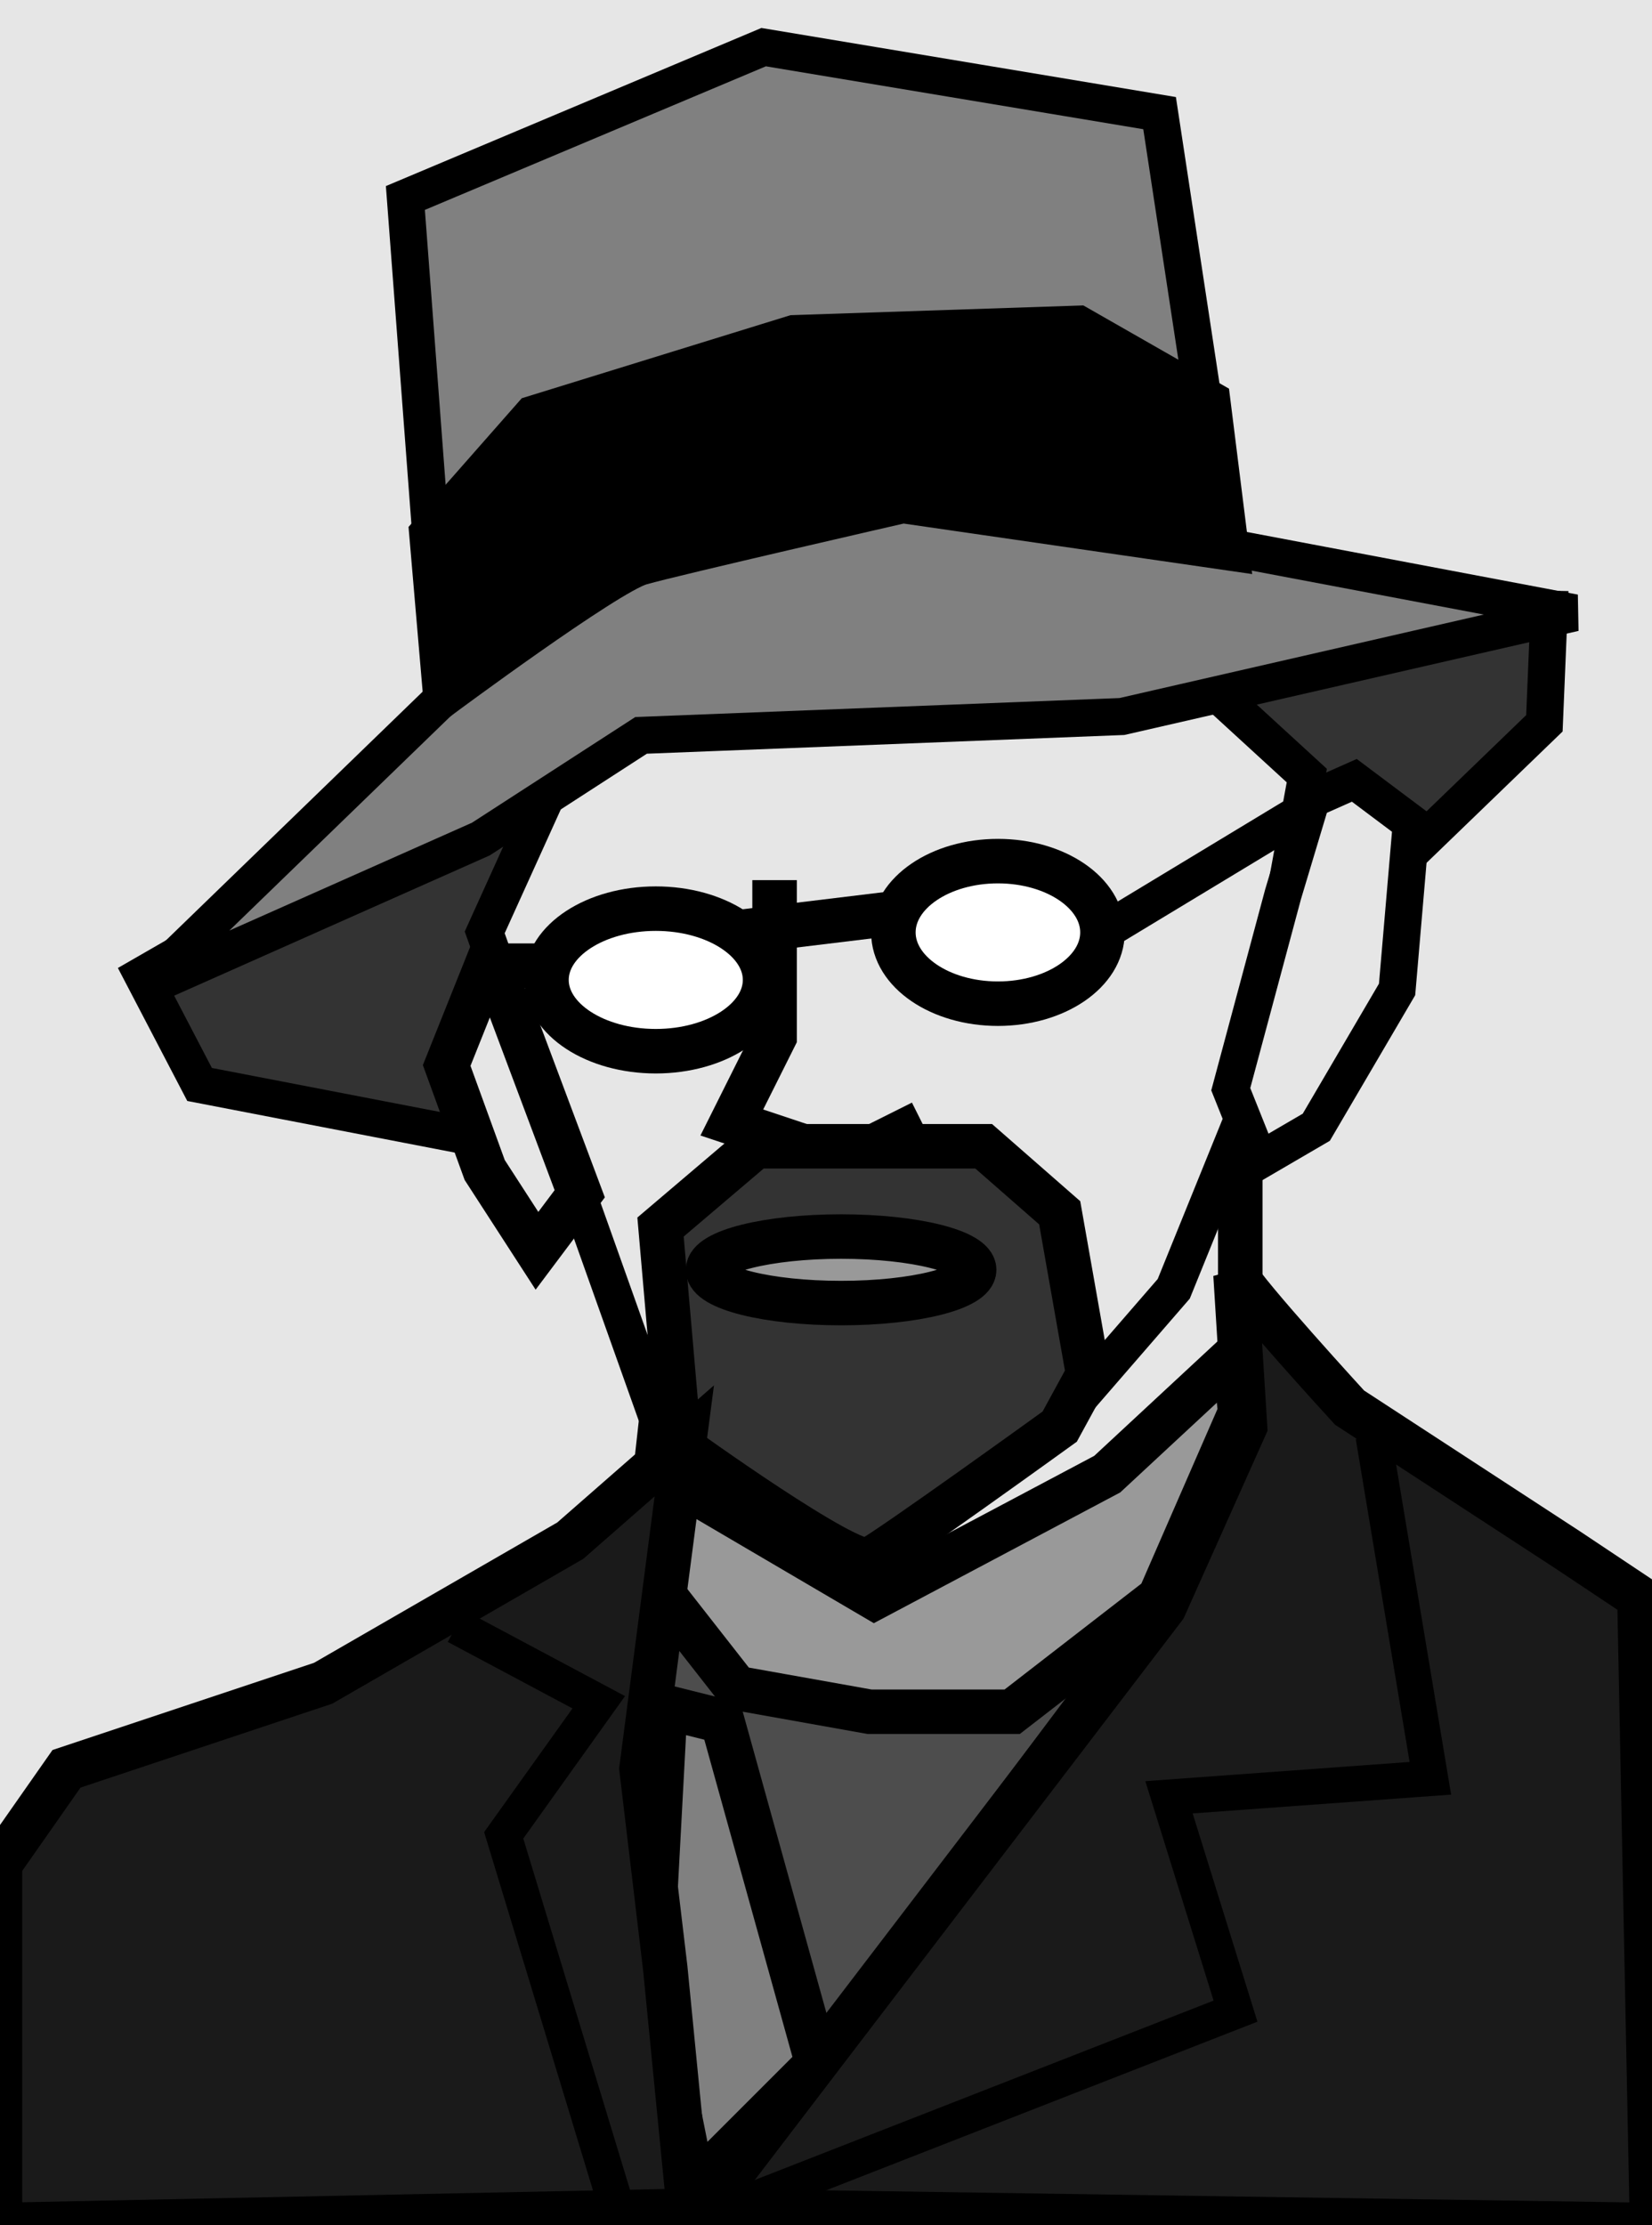 <?xml version="1.0" encoding="UTF-8" standalone="no"?>
<!-- Created with Inkscape (http://www.inkscape.org/) -->

<svg
   xmlns:dc="http://purl.org/dc/elements/1.1/"
   xmlns:cc="http://creativecommons.org/ns#"
   xmlns:rdf="http://www.w3.org/1999/02/22-rdf-syntax-ns#"
   xmlns:svg="http://www.w3.org/2000/svg"
   xmlns="http://www.w3.org/2000/svg"
   xmlns:sodipodi="http://sodipodi.sourceforge.net/DTD/sodipodi-0.dtd"
   xmlns:inkscape="http://www.inkscape.org/namespaces/inkscape"
   id="svg4148"
   version="1.1"
   inkscape:version="0.91 r13725"
   width="278.438"
   height="375"
   viewBox="0 0 278.438 375"
   sodipodi:docname="hilbertcartoon.svg"
   inkscape:export-filename="C:\Users\Matthew\Documents\Python Programs\HilbertDraw\hilbertcartoon.png"
   inkscape:export-xdpi="90"
   inkscape:export-ydpi="90">
  <defs
     id="defs4152" />
  <sodipodi:namedview
     pagecolor="#ffffff"
     bordercolor="#666666"
     borderopacity="1"
     objecttolerance="10"
     gridtolerance="10"
     guidetolerance="10"
     inkscape:pageopacity="0"
     inkscape:pageshadow="2"
     inkscape:window-width="1536"
     inkscape:window-height="801"
     id="namedview4150"
     showgrid="false"
     inkscape:zoom="1.2485488"
     inkscape:cx="139.5739"
     inkscape:cy="141.97959"
     inkscape:window-x="-8"
     inkscape:window-y="-8"
     inkscape:window-maximized="1"
     inkscape:current-layer="layer2" />
  <g
     inkscape:groupmode="layer"
     id="layer4"
     inkscape:label="Background">
    <rect
       style="color:#000000;clip-rule:nonzero;display:inline;overflow:visible;visibility:visible;opacity:1;isolation:auto;mix-blend-mode:normal;color-interpolation:sRGB;color-interpolation-filters:linearRGB;solid-color:#000000;solid-opacity:1;fill:#e6e6e6;fill-opacity:1;fill-rule:evenodd;stroke:#000000;stroke-width:5.524;stroke-linecap:butt;stroke-linejoin:miter;stroke-miterlimit:4;stroke-dasharray:none;stroke-dashoffset:0;stroke-opacity:1;color-rendering:auto;image-rendering:auto;shape-rendering:auto;text-rendering:auto;enable-background:accumulate"
       id="rect4223"
       width="426.571"
       height="501.057"
       x="-64.313"
       y="-18.495" />
  </g>
  <g
     inkscape:groupmode="layer"
     id="layer3"
     inkscape:label="Lettering">
    <flowRoot
       xml:space="preserve"
       id="flowRoot4214"
       style="font-style:normal;font-weight:normal;font-size:90px;line-height:125%;font-family:sans-serif;text-align:center;letter-spacing:0px;word-spacing:0px;text-anchor:middle;fill:#000000;fill-opacity:1;stroke:none;stroke-width:1px;stroke-linecap:butt;stroke-linejoin:miter;stroke-opacity:1"
       transform="matrix(1.36,0,0,1.253,-21.646,280.503)"><flowRegion
         id="flowRegion4216"><rect
           id="rect4218"
           width="615.915"
           height="159.385"
           x="-186.617"
           y="57.031"
           style="font-size:90px;text-align:center;text-anchor:middle" /></flowRegion><flowPara
         id="flowPara4220">Hilbert</flowPara></flowRoot>  </g>
  <g
     inkscape:groupmode="layer"
     id="layer2"
     inkscape:label="Drawing"
     style="display:inline">
    <path
       style="display:inline;fill:#4d4d4d;fill-rule:evenodd;stroke:#000000;stroke-width:7.5;stroke-linecap:butt;stroke-linejoin:miter;stroke-miterlimit:4;stroke-dasharray:none;stroke-opacity:1"
       d="m 111.329,266.874 -3.204,21.625 13.616,15.218 -4.005,24.829 14.417,27.232 67.278,-89.704 z"
       id="path4195"
       inkscape:connector-curvature="0"
       sodipodi:nodetypes="ccccccc" />
    <path
       style="display:inline;fill:#999999;fill-rule:evenodd;stroke:#000000;stroke-width:7.5;stroke-linecap:butt;stroke-linejoin:miter;stroke-miterlimit:4;stroke-dasharray:none;stroke-opacity:1"
       d="m 111.329,248.453 -1.602,17.62 14.417,18.421 22.426,4.005 24.028,0 24.829,-19.222 13.616,-31.236 -1.602,-14.417 z"
       id="path4193"
       inkscape:connector-curvature="0" />
    <path
       style="fill:#e6e6e6;fill-rule:evenodd;stroke:#000000;stroke-width:7.5;stroke-linecap:butt;stroke-linejoin:miter;stroke-miterlimit:4;stroke-dasharray:none;stroke-opacity:1"
       d="m 111.329,240.444 -0.801,7.208 36.843,21.625 39.246,-20.824 22.426,-20.824 0,-33.639 z"
       id="path4191"
       inkscape:connector-curvature="0" />
    <path
       style="fill:#333333;fill-rule:evenodd;stroke:#000000;stroke-width:6.25;stroke-linecap:butt;stroke-linejoin:miter;stroke-miterlimit:4;stroke-dasharray:none;stroke-opacity:1"
       d="m 24.028,164.355 9.611,18.421 45.653,8.81 157.783,-47.255 23.227,-22.426 0.801,-19.222 -125.746,-2.403 z"
       id="path4700"
       inkscape:connector-curvature="0" />
    <path
       style="fill:#e6e6e6;fill-rule:evenodd;stroke:#000000;stroke-width:6.25;stroke-linecap:butt;stroke-linejoin:miter;stroke-miterlimit:4;stroke-dasharray:none;stroke-opacity:1"
       d="m 81.695,157.147 29.634,83.297 36.843,22.426 28.833,-21.625 20.824,-24.028 12.014,-29.634 10.412,-56.866 -38.445,-35.241 -76.889,10.412 z"
       id="path4702"
       inkscape:connector-curvature="0" />
    <path
       style="fill:#808080;fill-rule:evenodd;stroke:#000000;stroke-width:6.25;stroke-linecap:butt;stroke-linejoin:miter;stroke-miterlimit:4;stroke-dasharray:none;stroke-opacity:1"
       d="m 68.326,33.369 6.356,84.216 -50.847,49.258 57.203,-25.424 27.013,-17.479 81.038,-3.178 L 265.36,103.284 206.568,92.161 195.445,19.068 128.708,7.945 Z"
       id="path4698"
       inkscape:connector-curvature="0" />
    <path
       style="fill:#e6e6e6;fill-rule:evenodd;stroke:#000000;stroke-width:6.25;stroke-linecap:butt;stroke-linejoin:miter;stroke-miterlimit:4;stroke-dasharray:none;stroke-opacity:1"
       d="m 216.251,150.74 4.806,-16.019 7.208,-3.204 9.611,7.208 -2.403,28.033 -13.616,23.227 -9.611,5.607 -4.806,-12.014 z"
       id="path4704"
       inkscape:connector-curvature="0" />
    <path
       style="fill:#e6e6e6;fill-rule:evenodd;stroke:#000000;stroke-width:7.5;stroke-linecap:butt;stroke-linejoin:miter;stroke-miterlimit:4;stroke-dasharray:none;stroke-opacity:1"
       d="m 85.699,169.161 -4.005,-5.607 -6.407,16.019 6.407,17.62 8.81,13.616 7.208,-9.611 z"
       id="path4706"
       inkscape:connector-curvature="0" />
    <ellipse
       style="color:#000000;clip-rule:nonzero;display:inline;overflow:visible;visibility:visible;opacity:1;isolation:auto;mix-blend-mode:normal;color-interpolation:sRGB;color-interpolation-filters:linearRGB;solid-color:#000000;solid-opacity:1;fill:#ffffff;fill-opacity:1;fill-rule:evenodd;stroke:#000000;stroke-width:7.5;stroke-linecap:butt;stroke-linejoin:miter;stroke-miterlimit:4;stroke-dasharray:none;stroke-dashoffset:0;stroke-opacity:1;color-rendering:auto;image-rendering:auto;shape-rendering:auto;text-rendering:auto;enable-background:accumulate"
       id="path4710"
       cx="110.528"
       cy="165.156"
       rx="18.421"
       ry="12.014" />
    <ellipse
       style="color:#000000;clip-rule:nonzero;display:inline;overflow:visible;visibility:visible;opacity:1;isolation:auto;mix-blend-mode:normal;color-interpolation:sRGB;color-interpolation-filters:linearRGB;solid-color:#000000;solid-opacity:1;fill:#ffffff;fill-opacity:1;fill-rule:evenodd;stroke:#000000;stroke-width:7.5;stroke-linecap:butt;stroke-linejoin:miter;stroke-miterlimit:4;stroke-dasharray:none;stroke-dashoffset:0;stroke-opacity:1;color-rendering:auto;image-rendering:auto;shape-rendering:auto;text-rendering:auto;enable-background:accumulate"
       id="path4712"
       cx="168.195"
       cy="157.147"
       rx="17.62"
       ry="12.014" />
    <path
       style="fill:none;fill-rule:evenodd;stroke:#000000;stroke-width:7.5;stroke-linecap:butt;stroke-linejoin:miter;stroke-miterlimit:4;stroke-dasharray:none;stroke-opacity:1"
       d="m 124.144,157.147 26.431,-3.204"
       id="path4714"
       inkscape:connector-curvature="0" />
    <path
       style="fill:none;fill-rule:evenodd;stroke:#000000;stroke-width:6.25;stroke-linecap:butt;stroke-linejoin:miter;stroke-miterlimit:4;stroke-dasharray:none;stroke-opacity:1"
       d="M 185.816,157.147 220.256,136.323"
       id="path4716"
       inkscape:connector-curvature="0" />
    <path
       style="fill:none;fill-rule:evenodd;stroke:#000000;stroke-width:7.5;stroke-linecap:butt;stroke-linejoin:miter;stroke-miterlimit:4;stroke-dasharray:none;stroke-opacity:1"
       d="m 92.107,162.754 -12.014,0"
       id="path4718"
       inkscape:connector-curvature="0" />
    <path
       style="fill:none;fill-rule:evenodd;stroke:#000000;stroke-width:7.5;stroke-linecap:butt;stroke-linejoin:miter;stroke-miterlimit:4;stroke-dasharray:none;stroke-opacity:1"
       d="m 130.552,148.337 0,26.431 -7.208,14.417 19.222,6.407 12.815,-6.407"
       id="path4720"
       inkscape:connector-curvature="0" />
    <path
       style="fill:#333333;fill-rule:evenodd;stroke:#000000;stroke-width:7.5;stroke-linecap:butt;stroke-linejoin:miter;stroke-miterlimit:4;stroke-dasharray:none;stroke-opacity:1"
       d="m 111.329,206.805 3.204,36.843 c 0,0 28.833,20.824 32.037,19.222 3.204,-1.602 32.037,-22.426 32.037,-22.426 l 4.806,-8.81 -4.806,-27.232 -12.815,-11.213 -38.445,0 z"
       id="path4722"
       inkscape:connector-curvature="0" />
    <path
       style="fill:#000000;fill-rule:evenodd;stroke:#000000;stroke-width:6.25;stroke-linecap:butt;stroke-linejoin:miter;stroke-miterlimit:4;stroke-dasharray:none;stroke-opacity:1"
       d="M 72.084,89.869 89.704,69.846 133.755,56.23 l 48.056,-1.602 22.426,12.815 3.204,25.63 -55.264,-8.009 c 0,0 -38.445,8.81 -44.051,10.412 -5.607,1.602 -33.639,22.426 -33.639,22.426 z"
       id="path4728"
       inkscape:connector-curvature="0" />
    <ellipse
       style="color:#000000;clip-rule:nonzero;display:inline;overflow:visible;visibility:visible;opacity:1;isolation:auto;mix-blend-mode:normal;color-interpolation:sRGB;color-interpolation-filters:linearRGB;solid-color:#000000;solid-opacity:1;fill:none;fill-opacity:1;fill-rule:evenodd;stroke:none;stroke-width:7.5;stroke-linecap:butt;stroke-linejoin:miter;stroke-miterlimit:4;stroke-dasharray:none;stroke-dashoffset:0;stroke-opacity:1;color-rendering:auto;image-rendering:auto;shape-rendering:auto;text-rendering:auto;enable-background:accumulate"
       id="path4185"
       cx="109.727"
       cy="158.749"
       rx="12.815"
       ry="5.607" />
    <ellipse
       style="color:#000000;clip-rule:nonzero;display:inline;overflow:visible;visibility:visible;opacity:1;isolation:auto;mix-blend-mode:normal;color-interpolation:sRGB;color-interpolation-filters:linearRGB;solid-color:#000000;solid-opacity:1;fill:none;fill-opacity:1;fill-rule:evenodd;stroke:none;stroke-width:7.5;stroke-linecap:butt;stroke-linejoin:miter;stroke-miterlimit:4;stroke-dasharray:none;stroke-dashoffset:0;stroke-opacity:1;color-rendering:auto;image-rendering:auto;shape-rendering:auto;text-rendering:auto;enable-background:accumulate"
       id="path4187"
       cx="167.394"
       cy="149.939"
       rx="12.014"
       ry="5.607" />
    <ellipse
       style="color:#000000;clip-rule:nonzero;display:inline;overflow:visible;visibility:visible;opacity:1;isolation:auto;mix-blend-mode:normal;color-interpolation:sRGB;color-interpolation-filters:linearRGB;solid-color:#000000;solid-opacity:1;fill:#999999;fill-opacity:1;fill-rule:evenodd;stroke:#000000;stroke-width:7.5;stroke-linecap:butt;stroke-linejoin:miter;stroke-miterlimit:4;stroke-dasharray:none;stroke-dashoffset:0;stroke-opacity:1;color-rendering:auto;image-rendering:auto;shape-rendering:auto;text-rendering:auto;enable-background:accumulate"
       id="path4726"
       cx="141.765"
       cy="214.013"
       rx="22.426"
       ry="5.607" />
    <path
       style="display:inline;fill:#808080;fill-rule:evenodd;stroke:#000000;stroke-width:7.5;stroke-linecap:butt;stroke-linejoin:miter;stroke-miterlimit:4;stroke-dasharray:none;stroke-opacity:1"
       d="m 112.13,287.699 -2.403,44.852 7.208,36.042 20.824,-20.824 -16.019,-57.667 z"
       id="path4197"
       inkscape:connector-curvature="0"
       sodipodi:nodetypes="cccccc" />
    <path
       style="display:inline;fill:#1a1a1a;fill-rule:evenodd;stroke:#000000;stroke-width:7.5;stroke-linecap:butt;stroke-linejoin:miter;stroke-miterlimit:4;stroke-dasharray:none;stroke-opacity:1"
       d="M 115.334,242.847 96.112,259.666 54.463,283.694 11.213,298.111 0,314.129 0,375 l 116.135,-2.403 -4.005,-40.847 -4.005,-33.639 z"
       id="path4199"
       inkscape:connector-curvature="0" />
    <path
       style="display:inline;fill:#1a1a1a;fill-rule:evenodd;stroke:#000000;stroke-width:7.5;stroke-linecap:butt;stroke-linejoin:miter;stroke-miterlimit:4;stroke-dasharray:none;stroke-opacity:1"
       d="m 208.242,214.814 c 1.602,3.204 19.222,22.426 19.222,22.426 l 36.843,24.028 12.014,8.009 L 278.438,375 118.538,372.597 196.228,270.879 209.844,240.444 Z"
       id="path4201"
       inkscape:connector-curvature="0" />
    <path
       style="fill:none;fill-rule:evenodd;stroke:#000000;stroke-width:6;stroke-linecap:butt;stroke-linejoin:miter;stroke-opacity:1;stroke-miterlimit:4;stroke-dasharray:none"
       d="m 120.139,373.398 88.102,-34.44 -11.213,-36.042 44.051,-3.204 -9.611,-57.667"
       id="path4209"
       inkscape:connector-curvature="0" />
    <path
       style="fill:none;fill-rule:evenodd;stroke:#000000;stroke-width:6;stroke-linecap:butt;stroke-linejoin:miter;stroke-opacity:1;stroke-miterlimit:4;stroke-dasharray:none"
       d="M 104.121,372.597 84.899,309.324 100.917,286.898 76.889,274.083"
       id="path4211"
       inkscape:connector-curvature="0" />
  </g>
</svg>
